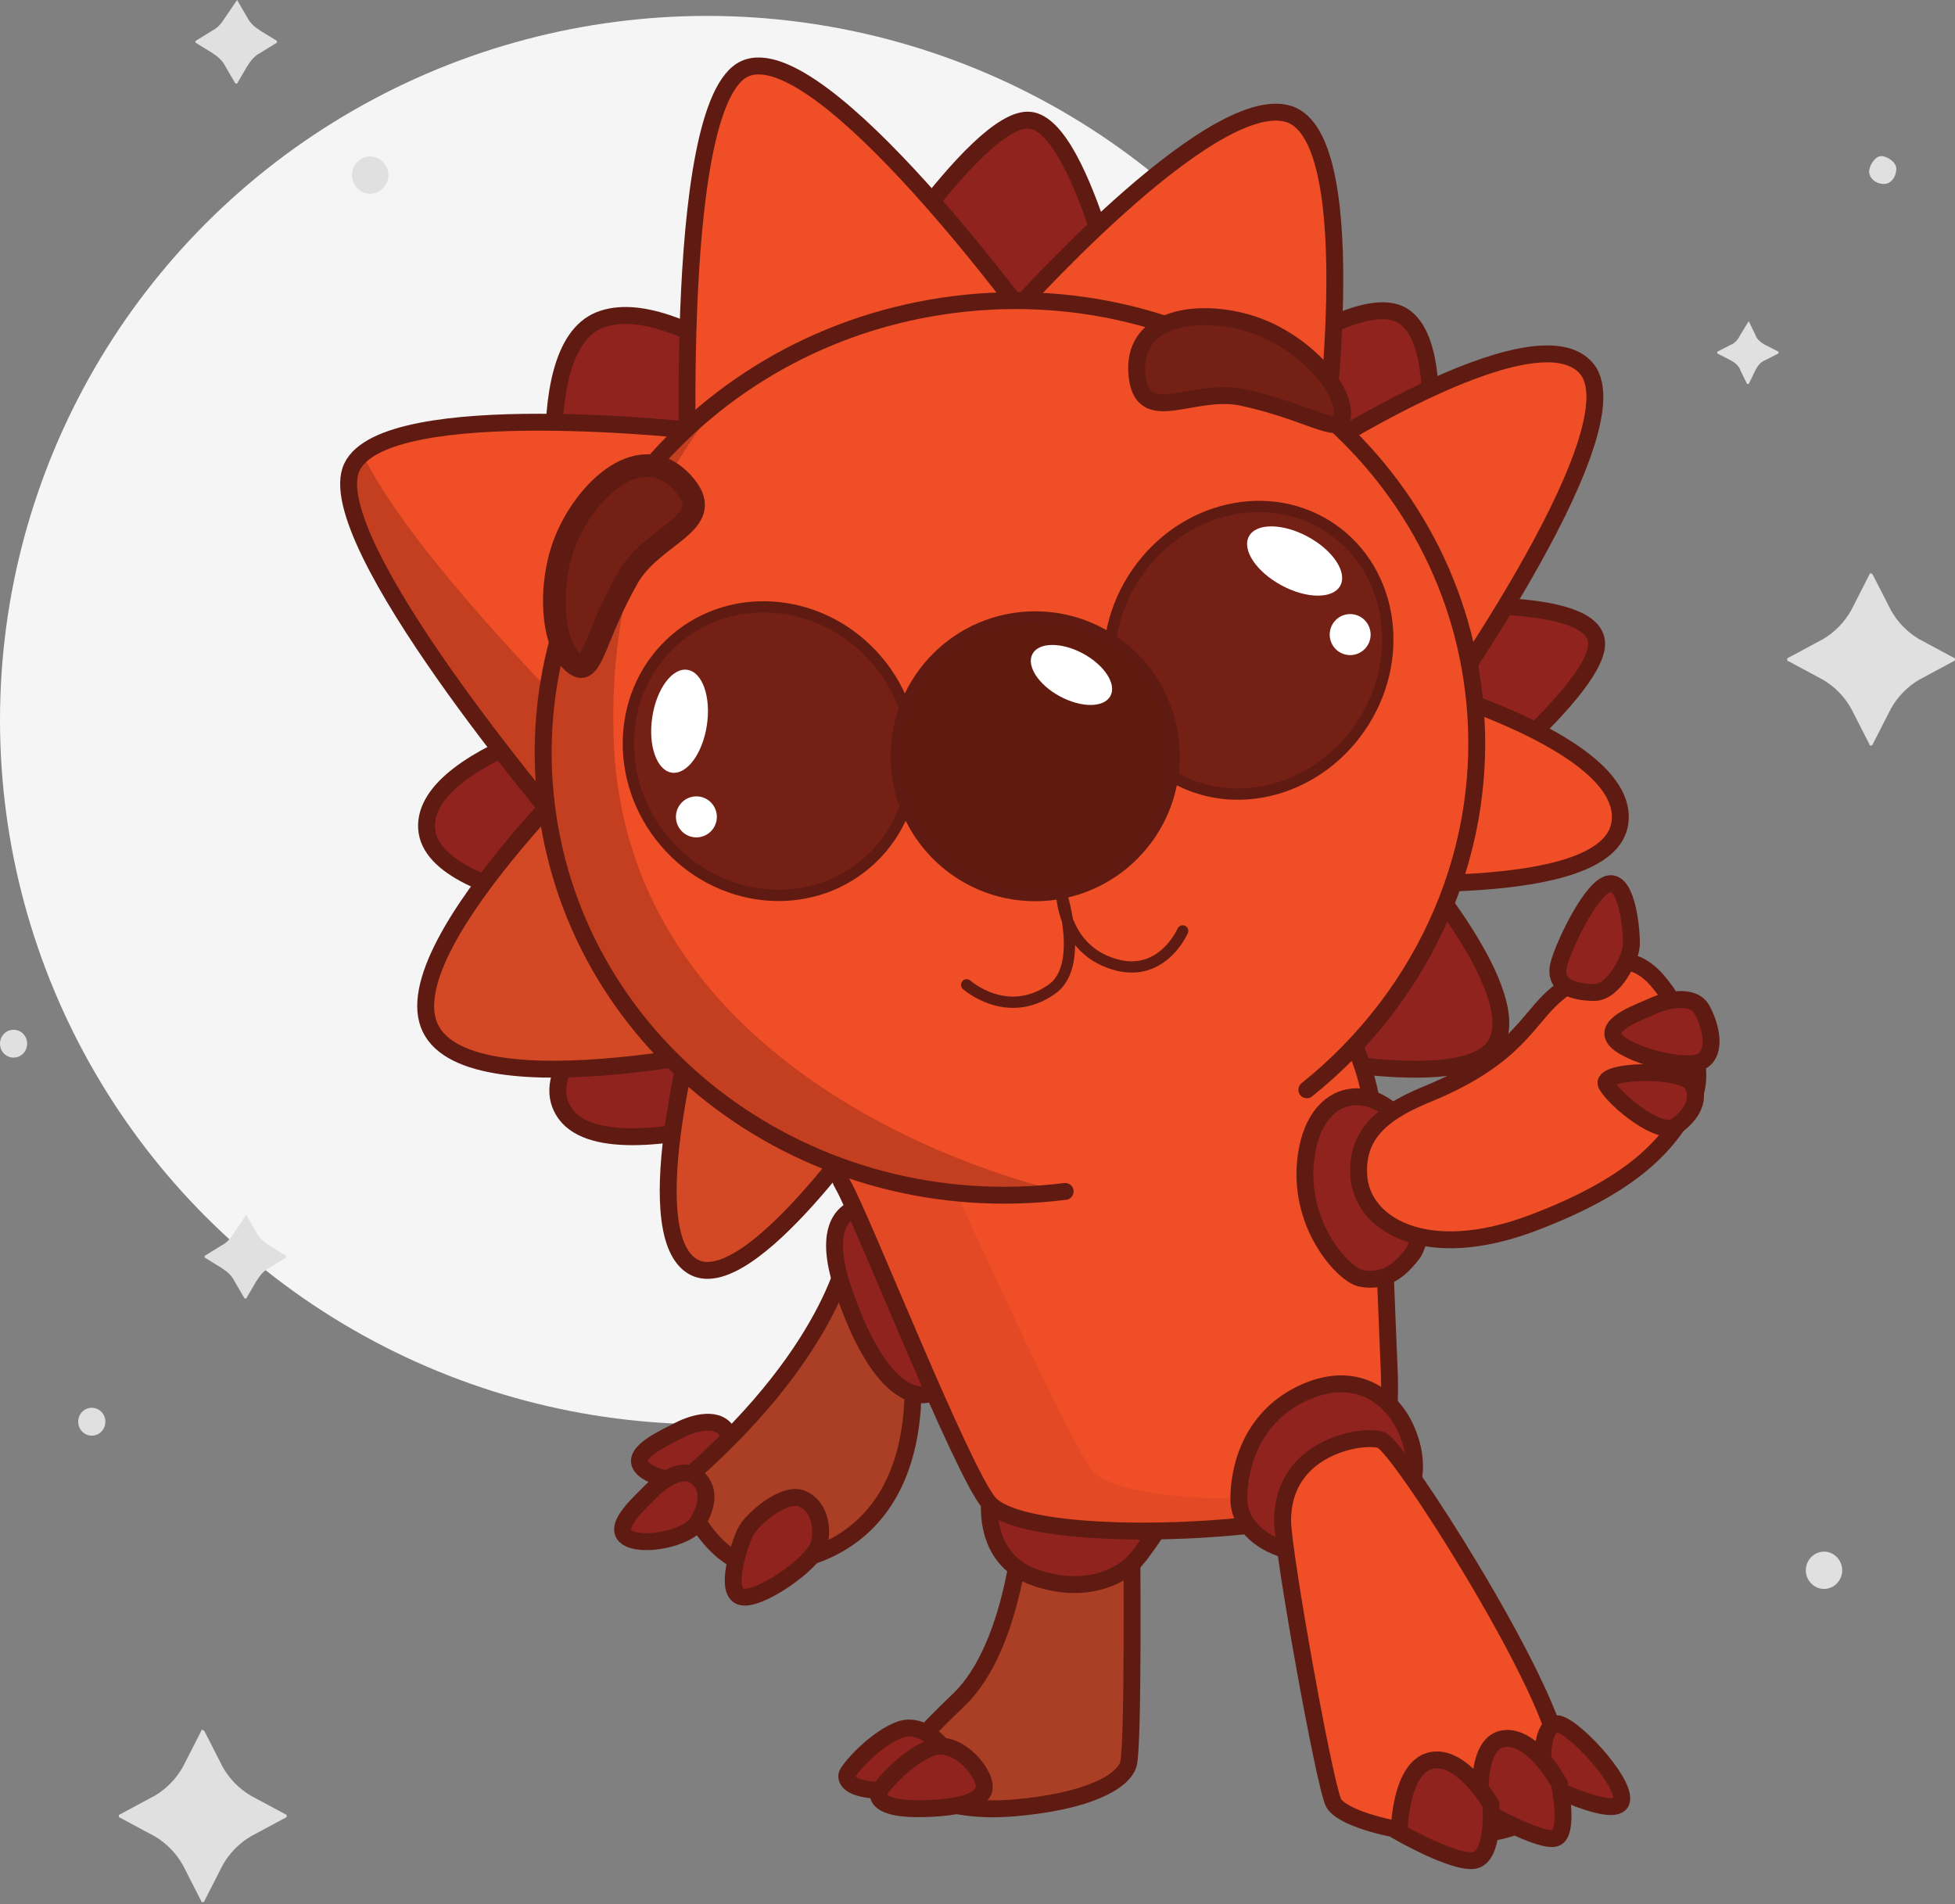 <svg width="347" height="338" viewBox="0 0 347 338" fill="none" xmlns="http://www.w3.org/2000/svg">
<rect x="0" y="0" width="347" height="338" fill="#808080" stroke="none"/>
<ellipse cx="125.5" cy="127.825" rx="125.5" ry="125" fill="#F5F5F5"/>
<path d="M326.981 278.741C326.981 280.548 325.514 282.055 323.752 282.055C321.991 282.055 320.523 280.548 320.523 278.741C320.523 276.933 321.991 275.427 323.752 275.427C325.514 275.427 326.981 276.933 326.981 278.741Z" fill="#E0E0E0"/>
<path d="M68.931 31.08C68.931 32.888 67.463 34.394 65.702 34.394C63.941 34.394 62.473 32.888 62.473 31.08C62.473 29.272 63.941 27.766 65.702 27.766C67.463 27.766 68.931 29.272 68.931 31.08Z" fill="#E0E0E0"/>
<path d="M4.817 185.265C4.817 186.639 3.747 187.737 2.409 187.737C1.07 187.737 0 186.639 0 185.265C0 183.892 1.07 182.793 2.409 182.793C3.747 182.793 4.817 183.892 4.817 185.265Z" fill="#E0E0E0"/>
<path d="M16.291 254.839C14.953 254.839 13.883 253.74 13.883 252.366C13.883 250.993 14.953 249.894 16.291 249.894C17.63 249.894 18.7 250.993 18.7 252.366C18.7 253.74 17.63 254.839 16.291 254.839Z" fill="#E0E0E0"/>
<path d="M336.581 29.908C336.581 31.556 335.511 32.655 334.44 32.655C332.835 32.655 331.764 31.556 331.764 30.457C331.764 29.358 332.835 27.71 333.905 27.71C334.976 27.71 336.581 28.809 336.581 29.908Z" fill="#E0E0E0"/>
<path d="M332.396 101.994L335.625 108.32C336.799 110.429 338.56 112.237 340.615 113.442L346.78 116.756C347.073 116.756 347.073 117.359 346.78 117.359L340.615 120.673C338.56 121.878 336.799 123.686 335.625 125.794L332.396 132.121C332.396 132.423 331.809 132.423 331.809 132.121L328.58 125.794C327.406 123.686 325.644 121.878 323.59 120.673L317.425 117.359C317.132 117.359 317.132 116.756 317.425 116.756L323.59 113.442C325.644 112.237 327.406 110.429 328.58 108.32L331.809 101.994C331.809 101.692 332.102 101.692 332.396 101.994Z" fill="#E0E0E0"/>
<path d="M36.287 307.296L39.516 313.623C40.69 315.732 42.451 317.54 44.506 318.745L50.67 322.059C50.964 322.059 50.964 322.661 50.67 322.661L44.506 325.975C42.451 327.181 40.69 328.988 39.516 331.097L36.287 337.424C36.287 337.725 35.7 337.725 35.7 337.424L32.471 331.097C31.296 328.988 29.535 327.181 27.48 325.975L21.316 322.661C21.022 322.661 21.022 322.059 21.316 322.059L27.48 318.745C29.535 317.54 31.296 315.732 32.471 313.623L35.7 307.296C35.7 306.995 35.993 306.995 36.287 307.296Z" fill="#E0E0E0"/>
<path d="M310.386 57.01L311.56 59.42C311.854 60.324 312.734 60.926 313.321 61.227L315.67 62.433V62.734L313.321 63.939C312.441 64.24 311.854 65.144 311.56 65.747L310.386 68.157H310.092L308.918 65.747C308.625 64.843 307.744 64.24 307.157 63.939L304.809 62.734V62.433L307.157 61.227C308.038 60.926 308.625 60.022 308.918 59.42L310.386 57.01Z" fill="#E0E0E0"/>
<path d="M43.705 215.655L45.474 218.683C46.064 219.894 46.949 220.499 47.834 221.105L50.783 222.921V223.224L47.834 225.04C46.654 225.646 46.064 226.554 45.474 227.462L43.705 230.49H43.41L41.64 227.462C41.05 226.251 40.166 225.646 39.281 225.04L36.331 223.224V222.921L39.281 221.105C40.461 220.499 41.05 219.591 41.64 218.683L43.705 215.655C43.41 215.655 43.705 215.655 43.705 215.655Z" fill="#E0E0E0"/>
<path d="M42.081 0L43.85 3.027C44.44 4.238 45.325 4.844 46.209 5.449L49.159 7.266V7.569L46.209 9.385C45.03 9.991 44.44 10.899 43.85 11.807L42.081 14.835H41.786L40.016 11.807C39.426 10.596 38.541 9.991 37.657 9.385L34.708 7.569V7.266L37.657 5.449C38.836 4.844 39.426 3.936 40.016 3.027L42.081 0C41.786 0 42.081 0 42.081 0Z" fill="#E0E0E0"/>
<path d="M181.541 269.675C181.541 269.675 180.19 292.12 170.224 301.691C160.259 311.261 160.09 312.616 160.343 314.988C160.681 317.36 167.099 322.018 180.021 320.917C192.942 319.816 199.361 316.343 200.29 313.125C201.219 309.821 200.881 273.317 200.881 273.317L181.541 269.675Z" fill="#AA3F25" stroke="#5F1B12" stroke-width="3" stroke-miterlimit="10"/>
<path d="M175.798 265.101C175.798 265.101 173.602 276.62 183.905 280.093C192.182 282.888 198.431 280.262 201.387 277.128C202.654 275.773 204.85 272.47 204.85 272.47L175.798 265.101Z" fill="#91231E" stroke="#5F1B12" stroke-width="3" stroke-miterlimit="10"/>
<path d="M150.292 315.157C150.292 314.395 155.36 308.466 160.005 306.942C164.65 305.502 169.886 312.108 169.041 314.564C168.197 317.021 163.13 317.614 159.751 317.783C151.644 318.206 150.208 316.428 150.292 315.157Z" fill="#91231E" stroke="#5F1B12" stroke-width="3" stroke-miterlimit="10"/>
<path d="M155.867 318.376C155.867 317.614 160.934 311.685 165.579 310.16C170.224 308.72 175.46 315.327 174.616 317.783C173.771 320.239 168.704 320.832 165.326 321.001C157.218 321.425 155.867 319.646 155.867 318.376Z" fill="#91231E" stroke="#5F1B12" stroke-width="3" stroke-miterlimit="10"/>
<path d="M126.645 261.713C124.027 264 115.582 262.814 113.808 260.274C112.035 257.733 118.284 255.107 120.311 254.006C122.338 252.905 127.152 251.126 129.01 254.091C130.868 257.14 128.757 259.935 126.645 261.713Z" fill="#91231E" stroke="#5F1B12" stroke-width="3" stroke-miterlimit="10"/>
<path d="M150.884 220.551C150.884 220.551 148.857 238.761 122.254 262.052C119.552 264.424 125.548 275.011 131.375 277.213C134.753 278.483 159.921 279.076 161.948 249.856C162.623 240.37 160.174 231.985 158.485 228.258C156.796 224.531 150.884 220.551 150.884 220.551Z" fill="#AA3F25" stroke="#5F1B12" stroke-width="3" stroke-miterlimit="10"/>
<path d="M166.533 246.425C167.971 244.616 171.483 228.294 163.408 218.251C158.632 212.323 143.161 210.08 149.728 229.06C157.217 251.044 165.194 248.165 166.533 246.425Z" fill="#91231E" stroke="#5F1B12" stroke-width="3" stroke-miterlimit="10"/>
<path d="M145.394 274.079C144.549 277.467 134.415 284.497 131.459 283.396C128.503 282.38 131.29 274.079 132.304 271.962C133.317 269.844 139.144 264.678 142.354 266.033C145.563 267.388 146.07 271.369 145.394 274.079Z" fill="#91231E" stroke="#5F1B12" stroke-width="3" stroke-miterlimit="10"/>
<path d="M123.859 270.183C122.085 273.148 113.724 274.757 111.19 272.809C108.657 270.945 113.808 266.541 115.413 264.847C117.018 263.153 121.072 260.019 123.69 262.222C126.308 264.424 125.294 267.727 123.859 270.183Z" fill="#91231E" stroke="#5F1B12" stroke-width="3" stroke-miterlimit="10"/>
<path d="M210.678 74.957C210.678 74.957 240.068 49.717 249.273 56.238C258.479 62.845 251.131 95.623 251.131 95.623L210.678 74.957Z" fill="#91231E" stroke="#5F1B12" stroke-width="3" stroke-miterlimit="10"/>
<path d="M252.567 107.819C252.567 107.819 283.562 105.363 283.393 114.341C283.224 123.318 253.58 146.271 253.58 146.271L252.567 107.819Z" fill="#91231E" stroke="#5F1B12" stroke-width="3" stroke-miterlimit="10"/>
<path d="M229.596 82.579C229.596 82.579 272.583 54.036 281.704 65.555C290.741 77.074 252.314 130.264 252.314 130.264L229.596 82.579Z" fill="#F04E26" stroke="#5F1B12" stroke-width="3" stroke-miterlimit="10" stroke-linecap="round" stroke-linejoin="round"/>
<path d="M237.196 157.197C239.561 155.927 285.589 160.331 287.531 146.017C289.474 131.704 249.696 121.032 249.696 121.032L237.196 157.197Z" fill="#F04E26" stroke="#5F1B12" stroke-width="3" stroke-miterlimit="10" stroke-linecap="round" stroke-linejoin="round"/>
<path d="M220.39 185.401C220.39 185.401 258.141 194.887 265.066 185.994C271.907 177.101 249.949 152.115 249.949 152.115L220.39 185.401Z" fill="#91231E" stroke="#5F1B12" stroke-width="3" stroke-miterlimit="10"/>
<path d="M116.933 125.351C114.568 123.996 74.874 132.974 75.719 147.034C76.563 161.093 121.578 163.38 121.578 163.38L116.933 125.351Z" fill="#91231E" stroke="#5F1B12" stroke-width="3" stroke-miterlimit="10"/>
<path d="M146.07 74.787C146.07 74.787 119.889 51.326 106.377 56.831C92.864 62.337 100.296 101.043 100.296 101.043L146.07 74.787Z" fill="#91231E" stroke="#5F1B12" stroke-width="3" stroke-miterlimit="10"/>
<path d="M201.219 63.268C200.374 61.49 192.52 22.36 182.807 21.343C173.18 20.327 150.124 57.424 150.124 57.424L201.219 63.268Z" fill="#91231E" stroke="#5F1B12" stroke-width="3" stroke-miterlimit="10"/>
<path d="M133.908 161.94C133.908 161.94 91.934 184.131 100.042 197.259C108.15 210.387 156.12 190.737 156.12 190.737L133.908 161.94Z" fill="#91231E" stroke="#5F1B12" stroke-width="3" stroke-miterlimit="10"/>
<path d="M99.704 146.695C99.704 146.695 56.379 95.707 62.46 82.918C68.541 70.129 124.45 76.566 124.45 76.566L99.704 146.695Z" fill="#F04E26" stroke="#5F1B12" stroke-width="3" stroke-miterlimit="10" stroke-linecap="round" stroke-linejoin="round"/>
<path opacity="0.3" d="M63.811 79.445C63.22 80.038 62.798 80.631 62.46 81.309C56.379 94.013 99.704 145.086 99.704 145.086L104.941 130.264C93.793 118.999 70.652 94.776 63.811 79.445Z" fill="#5F1B12"/>
<path d="M157.049 191.245C153.333 198.614 146.323 204.628 149.617 210.302C152.911 215.977 170.815 261.459 175.629 266.88C180.528 272.301 206.455 272.893 225.88 270.268C248.598 267.219 246.909 250.703 246.402 239.184C244.966 204.458 245.135 187.942 235.845 179.557C226.555 171.172 215.745 176.847 215.745 176.847L157.049 191.245Z" fill="#F04E26" stroke="#5F1B12" stroke-width="3" stroke-miterlimit="10" stroke-linecap="round" stroke-linejoin="round"/>
<g opacity="0.3">
<path opacity="0.3" d="M194.041 261.205C189.818 256.462 167.606 206.745 159.837 190.483L158.57 190.822C154.854 198.191 147.844 204.204 151.138 209.879C154.431 215.554 172.336 261.036 177.15 266.457C182.048 271.877 207.976 272.47 227.4 269.844C233.312 269.082 237.535 267.388 240.575 265.101C221.742 267.049 198.601 266.287 194.041 261.205Z" fill="#5F1B12"/>
</g>
<path d="M241.504 226.903C238.548 226.31 230.018 217.332 231.876 204.966C233.734 192.601 244.037 192.008 249.358 199.885C255.439 209.032 252.145 220.805 250.709 222.583C249.273 224.362 246.571 227.919 241.504 226.903Z" fill="#91231E" stroke="#5F1B12" stroke-width="3" stroke-miterlimit="10"/>
<path d="M241.166 208.608C241.588 217.163 252.821 224.362 272.076 217.078C291.332 209.794 296.653 202.171 300.284 195.48C304 188.789 297.159 176.847 293.274 173.12C287.447 167.53 280.944 172.527 276.046 176.678C271.147 180.828 269.205 187.604 253.75 194.04C246.909 196.835 240.659 200.393 241.166 208.608Z" fill="#F04E26" stroke="#5F1B12" stroke-width="3" stroke-miterlimit="10" stroke-linecap="round" stroke-linejoin="round"/>
<path d="M219.883 266.033C219.883 261.036 221.741 251.889 231.031 247.4C240.575 242.826 246.993 247.992 249.527 253.582C254.087 263.831 247.331 269.675 244.797 271.538C233.48 279.923 219.799 274.333 219.883 266.033Z" fill="#91231E" stroke="#5F1B12" stroke-width="3" stroke-miterlimit="10"/>
<path d="M227.653 269.929C227.653 275.35 235 316.512 236.689 319.985C238.379 323.458 254.087 327.184 265.488 325.152C276.974 323.119 276.89 312.955 276.552 310.499C274.61 298.218 248.429 256.801 245.135 255.615C241.926 254.514 227.653 256.716 227.653 269.929Z" fill="#F04E26" stroke="#5F1B12" stroke-width="3" stroke-miterlimit="10" stroke-linecap="round" stroke-linejoin="round"/>
<path d="M273.85 311.685C273.85 311.685 273.765 306.772 276.045 306.01C278.326 305.248 288.798 316.343 287.785 319.731C286.771 323.119 273.681 316.428 273.681 316.428L273.85 311.685Z" fill="#91231E" stroke="#5F1B12" stroke-width="3" stroke-miterlimit="10"/>
<path d="M262.871 321.086C262.871 321.086 261.519 309.483 266.84 308.636C272.076 307.789 276.806 316.682 276.806 316.682C276.806 316.682 278.579 325.321 276.13 326.253C273.596 327.269 262.871 321.086 262.871 321.086Z" fill="#91231E" stroke="#5F1B12" stroke-width="3" stroke-miterlimit="10"/>
<path d="M248.345 325.236C248.345 325.236 248.429 313.887 253.919 312.532C259.408 311.176 264.644 320.324 264.644 320.324C264.644 320.324 265.32 329.556 261.689 330.233C258.057 330.826 248.345 325.236 248.345 325.236Z" fill="#91231E" stroke="#5F1B12" stroke-width="3" stroke-miterlimit="10"/>
<path d="M184.074 58.949C184.074 58.949 145.816 6.098 132.219 12.196C118.622 18.294 122.422 93.929 122.422 93.929L184.074 58.949Z" fill="#F04E26" stroke="#5F1B12" stroke-width="3" stroke-miterlimit="10" stroke-linecap="round" stroke-linejoin="round"/>
<path d="M234.578 82.41C234.578 82.41 242.686 24.646 228.751 20.242C214.816 15.838 178.838 56.577 178.838 56.577L234.578 82.41Z" fill="#F04E26" stroke="#5F1B12" stroke-width="3" stroke-miterlimit="10" stroke-linecap="round" stroke-linejoin="round"/>
<path d="M138.047 184.554C137.455 184.554 83.742 197.598 76.395 182.522C69.047 167.446 112.372 127.807 112.372 127.807L138.047 184.554Z" fill="#D44925" stroke="#5F1B12" stroke-width="3" stroke-miterlimit="10" stroke-linecap="round" stroke-linejoin="round"/>
<path d="M156.373 196.073C156.373 196.073 132.726 231.223 122.761 224.701C112.795 218.179 123.858 179.219 123.858 179.219L156.373 196.073Z" fill="#D44925" stroke="#5F1B12" stroke-width="3" stroke-miterlimit="10" stroke-linecap="round" stroke-linejoin="round"/>
<path d="M189.058 211.488C143.621 217.163 102.407 186.503 97.002 143.053C91.597 99.603 124.028 59.711 169.464 54.036C214.901 48.362 256.114 79.022 261.52 122.472C264.982 150.252 252.99 176.593 231.96 193.448" fill="#F04E26"/>
<path d="M189.058 211.488C143.621 217.163 102.407 186.503 97.002 143.053C91.597 99.603 124.028 59.711 169.464 54.036C214.901 48.362 256.114 79.022 261.52 122.472C264.982 150.252 252.99 176.593 231.96 193.448" stroke="#5F1B12" stroke-width="3" stroke-miterlimit="10" stroke-linecap="round" stroke-linejoin="round"/>
<path opacity="0.3" d="M108.909 130.772C108.149 106.125 115.328 83.003 132.641 66.402C107.051 82.664 91.596 111.8 95.481 142.799C100.886 186.333 142.1 216.909 187.537 211.234C187.537 211.319 110.767 194.633 108.909 130.772Z" fill="#5F1B12"/>
<path d="M153.783 153.25C164.183 144.357 165.033 128.232 155.682 117.232C146.331 106.233 130.32 104.525 119.92 113.417C109.52 122.309 108.669 138.434 118.02 149.434C127.371 160.434 143.383 162.142 153.783 153.25Z" fill="#742015" stroke="#5F1B12" stroke-width="2" stroke-miterlimit="10"/>
<path d="M241.378 129.17C249.58 117.286 247.369 101.502 236.439 93.915C225.51 86.328 210 89.811 201.798 101.695C193.596 113.58 195.807 129.364 206.736 136.951C217.666 144.538 233.175 141.054 241.378 129.17Z" fill="#742015" stroke="#5F1B12" stroke-width="2" stroke-miterlimit="10"/>
<path d="M183.736 158.976C197.356 158.976 208.397 147.903 208.397 134.244C208.397 120.586 197.356 109.513 183.736 109.513C170.117 109.513 159.076 120.586 159.076 134.244C159.076 147.903 170.117 158.976 183.736 158.976Z" fill="#611B0E" stroke="#5F1B12" stroke-width="2" stroke-miterlimit="10"/>
<path d="M125.46 128.767C126.229 123.727 124.684 119.309 122.01 118.899C119.336 118.489 116.545 122.242 115.776 127.282C115.007 132.322 116.552 136.74 119.226 137.15C121.9 137.561 124.691 133.807 125.46 128.767Z" fill="white"/>
<path d="M237.898 103.95C239.178 101.56 236.584 97.667 232.104 95.255C227.625 92.844 222.956 92.826 221.676 95.217C220.397 97.608 222.991 101.5 227.47 103.912C231.95 106.324 236.619 106.341 237.898 103.95Z" fill="white"/>
<path d="M197.098 123.536C198.223 121.434 196.037 118.062 192.215 116.005C188.393 113.947 184.382 113.983 183.257 116.085C182.132 118.187 184.318 121.559 188.14 123.617C191.962 125.674 195.973 125.638 197.098 123.536Z" fill="white"/>
<path d="M201.894 67.249C203.161 75.634 211.944 68.689 220.559 70.552C231.96 73.008 237.619 77.328 238.21 74.364C239.223 69.621 232.467 61.828 224.359 58.356C214.816 54.29 200.121 55.307 201.894 67.249Z" fill="#742015" stroke="#5F1B12" stroke-width="3" stroke-miterlimit="10"/>
<path d="M209.918 165.244C209.918 165.244 205.779 174.899 195.983 170.495C188.804 167.276 188.466 158.976 188.466 158.976C188.466 158.976 192.52 171.681 186.608 175.661C178.669 181.167 171.575 174.814 171.575 174.814" stroke="#5F1B12" stroke-width="2" stroke-miterlimit="10" stroke-linecap="round" stroke-linejoin="round"/>
<path d="M123.605 148.643C125.611 148.643 127.237 147.012 127.237 145.001C127.237 142.99 125.611 141.359 123.605 141.359C121.6 141.359 119.974 142.99 119.974 145.001C119.974 147.012 121.6 148.643 123.605 148.643Z" fill="white"/>
<path d="M239.646 116.289C241.651 116.289 243.277 114.658 243.277 112.647C243.277 110.635 241.651 109.005 239.646 109.005C237.64 109.005 236.014 110.635 236.014 112.647C236.014 114.658 237.64 116.289 239.646 116.289Z" fill="white"/>
<path d="M121.663 86.306C127.068 92.912 116.004 94.775 111.528 102.398C105.701 112.562 105.11 119.592 102.492 118.152C98.269 115.696 97.087 105.447 99.958 97.062C103.421 87.237 114.062 76.989 121.663 86.306Z" fill="#742015" stroke="#5F1B12" stroke-width="4" stroke-miterlimit="10"/>
<path d="M276.722 171.003C277.651 167.615 282.634 157.113 285.758 156.859C288.883 156.604 289.643 165.328 289.559 167.7C289.474 170.071 286.518 176.085 283.056 176.169C279.593 176.169 275.539 175.238 276.722 171.003Z" fill="#91231E" stroke="#5F1B12" stroke-width="3" stroke-miterlimit="10"/>
<path d="M302.311 188.196C299.524 190.229 288.123 187.011 286.518 184.3C284.914 181.59 291.417 179.557 293.443 178.541C295.555 177.609 300.538 176.254 302.142 179.303C303.747 182.352 304.591 186.502 302.311 188.196Z" fill="#91231E" stroke="#5F1B12" stroke-width="3" stroke-miterlimit="10"/>
<path d="M297.497 199.885C294.71 201.917 286.687 195.311 285.167 192.601C283.562 189.89 298.848 189.467 300.453 192.516C301.973 195.65 299.693 198.275 297.497 199.885Z" fill="#91231E" stroke="#5F1B12" stroke-width="3" stroke-miterlimit="10"/>
</svg>
